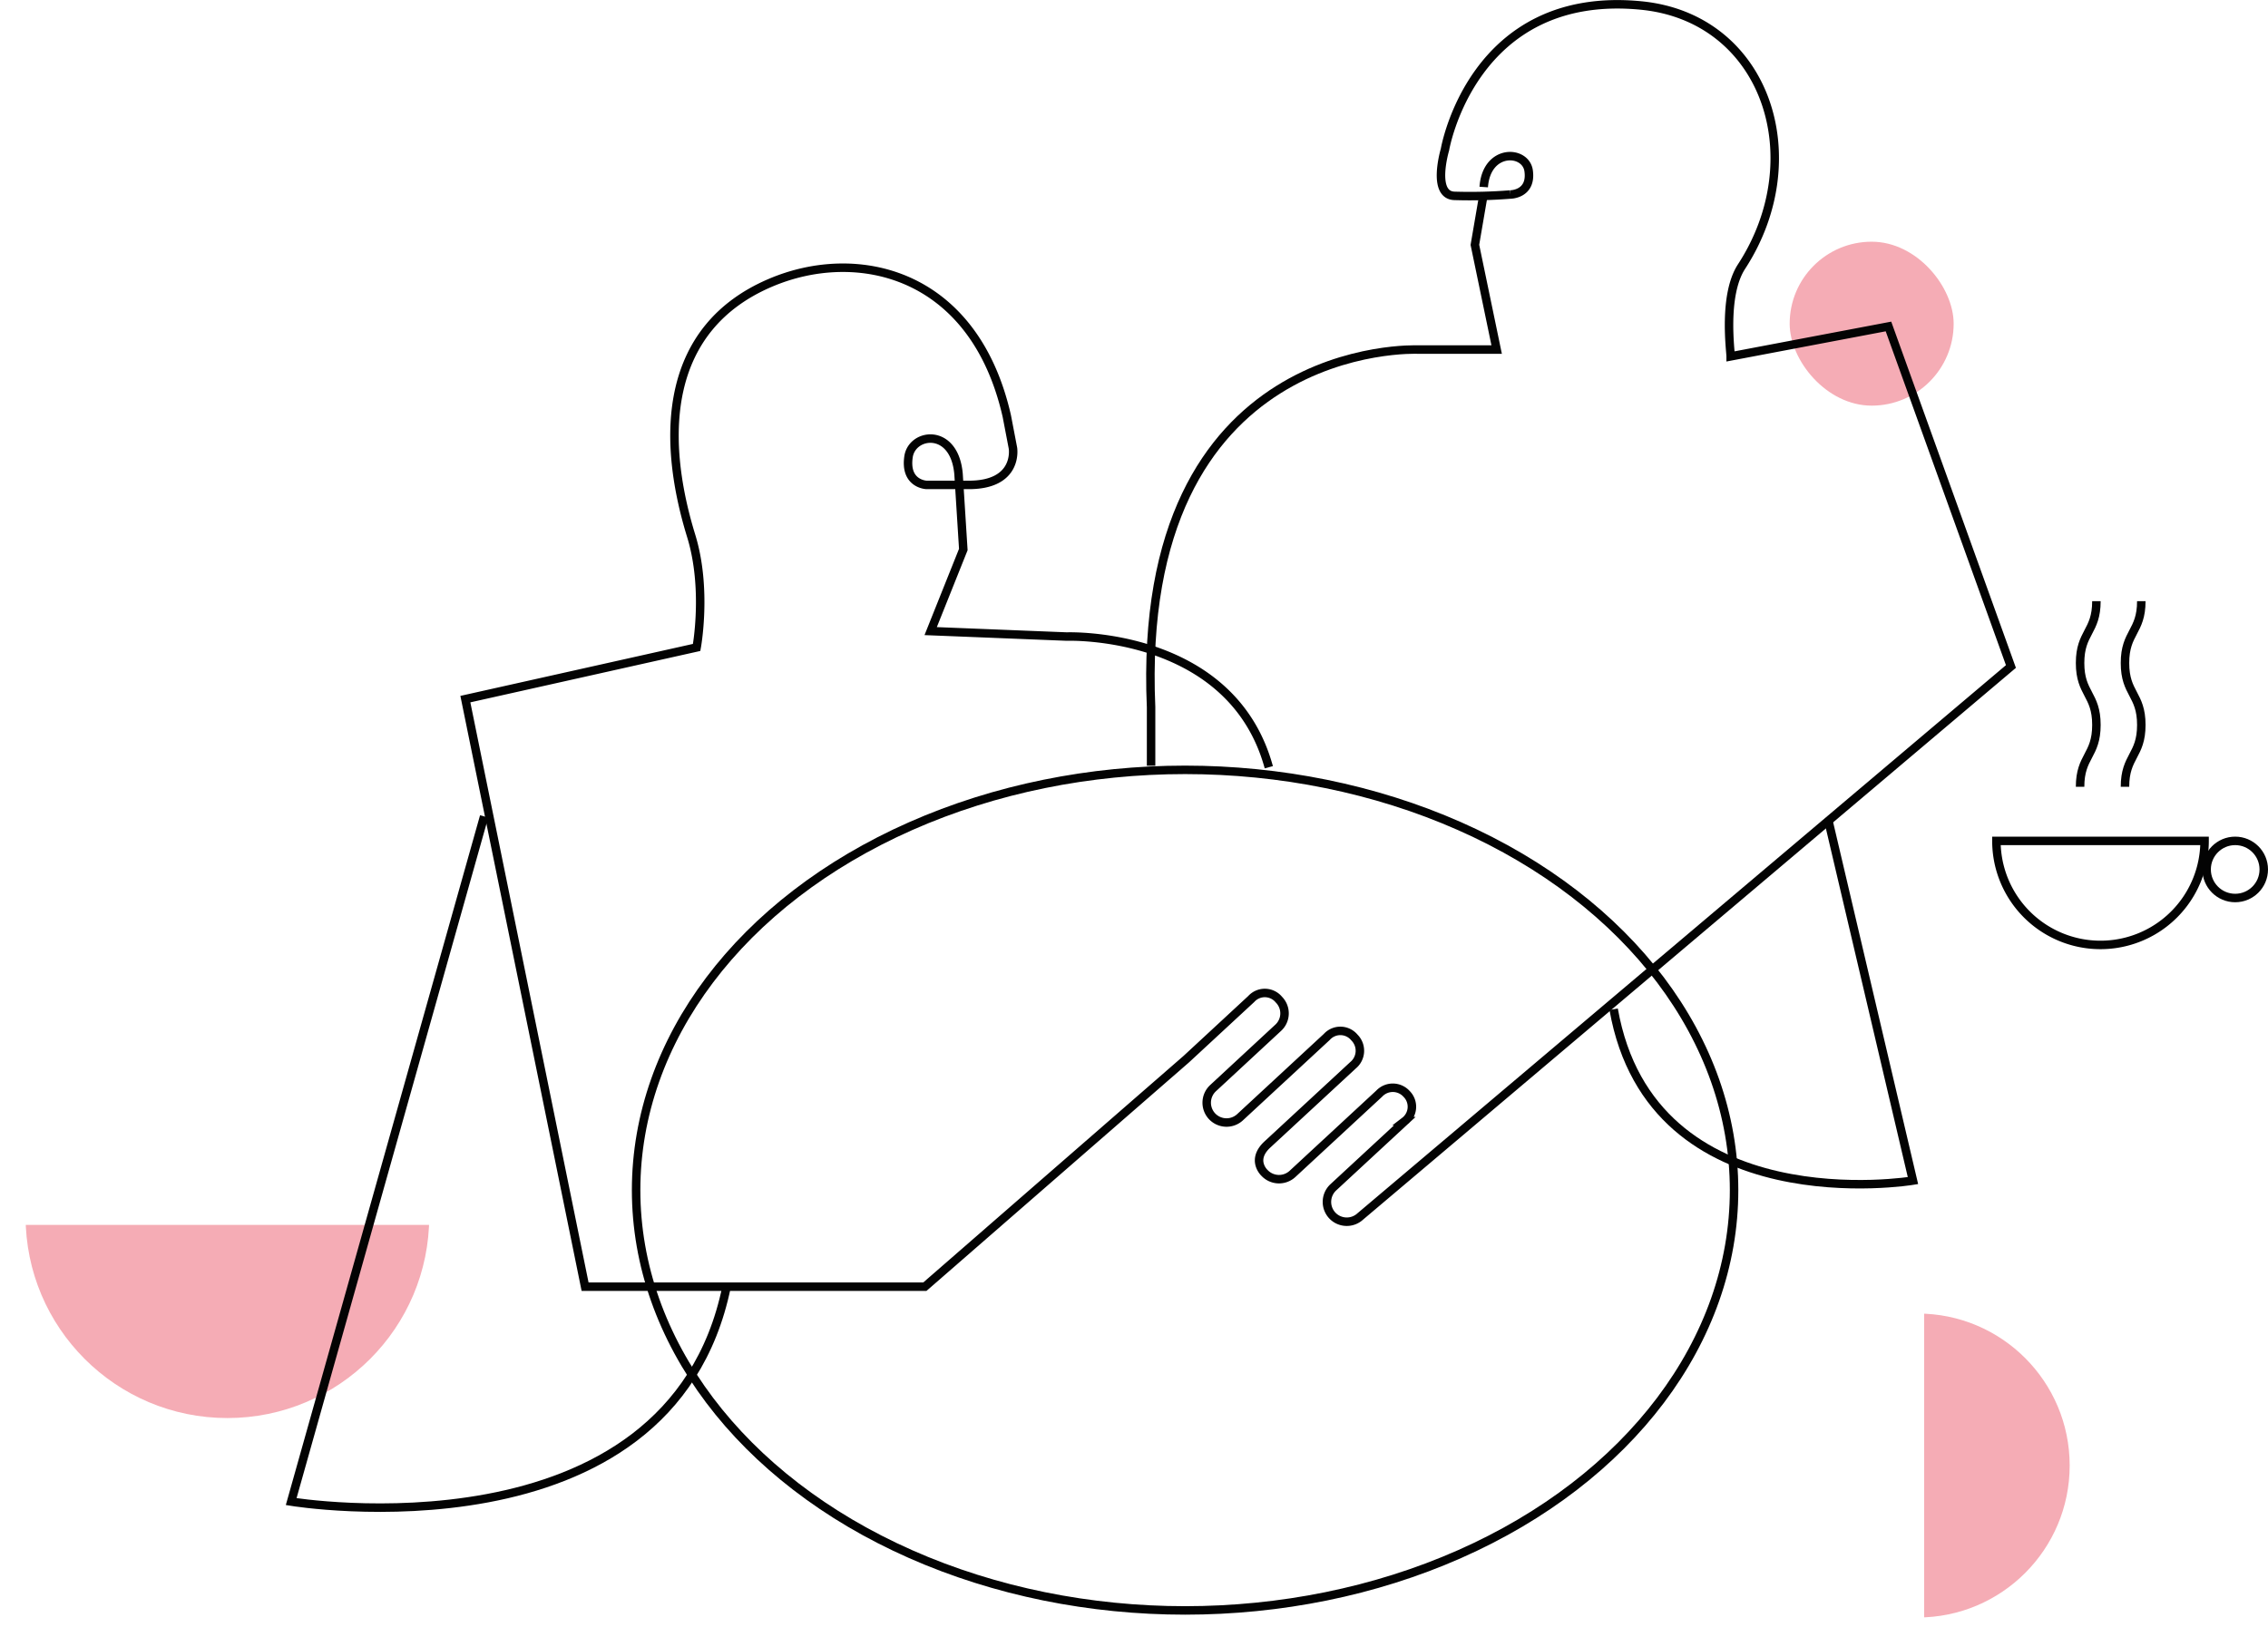 <svg xmlns="http://www.w3.org/2000/svg" xmlns:xlink="http://www.w3.org/1999/xlink" width="401.091" height="289.543" viewBox="0 0 401.091 289.543"><defs><clipPath id="a"><rect width="43.567" height="78.137" transform="translate(0 0.226)" fill="#f5acb5" stroke="#707070" stroke-width="1"/></clipPath><clipPath id="b"><rect width="32.815" height="58.852" transform="translate(0 0.226)" fill="#f5acb5" stroke="#707070" stroke-width="1"/></clipPath></defs><g transform="translate(-1211.5 -192.242)"><g transform="translate(1211.274 452.5) rotate(-90)" clip-path="url(#a)"><circle cx="35.694" cy="35.694" r="35.694" transform="translate(9.403 4.749)" fill="#f5acb5"/></g><g transform="translate(1584.6 482.011) rotate(180)" clip-path="url(#b)"><circle cx="26.885" cy="26.885" r="26.885" transform="translate(7.082 3.632)" fill="#f5acb5"/></g><rect width="29" height="29" rx="14.5" transform="translate(1528 235)" fill="#f5acb5"/><g transform="translate(1263 193)"><path d="M545.3,343.5l14.917,63.521s-46.2,7.7-52.934-30.317" transform="translate(-273.412 -198.928)" fill="none" stroke="#030303" stroke-miterlimit="10" stroke-width="1.5"/><path d="M260.281,425.439c-10.106,49.084-77,38.016-77,38.016l34.122-121.214" transform="translate(-183.285 -198.577)" fill="none" stroke="#030303" stroke-miterlimit="10" stroke-width="1.5"/><ellipse cx="97.086" cy="74.349" rx="97.086" ry="74.349" transform="translate(60.995 135.43)" fill="none" stroke="#030303" stroke-miterlimit="10" stroke-width="1.5"/><path d="M406.049,175.542c.481-6.857,7.411-6.587,7.94-2.887.6,4.21-3.248,4.21-3.248,4.21a89.845,89.845,0,0,1-9.865.241c-4.091-.121-1.684-8.181-1.684-8.181s4.812-28.392,34.648-25.5c22.111,2.14,30.317,26.948,17.8,46.188-3.3,5.077-1.924,14.927-1.924,15.89l27.91-5.293,21.655,60.152-115.07,97.288a3.52,3.52,0,0,1-4.96-.191h0a3.52,3.52,0,0,1,.191-4.96l12.646-11.71a3.212,3.212,0,0,0,.318-4.822h0a3.287,3.287,0,0,0-4.832-.053l-15.346,14.209a3.519,3.519,0,0,1-4.96-.191h0s-2.437-2.254.507-5L382.936,330.9a3.319,3.319,0,0,0,.251-4.9,3.23,3.23,0,0,0-4.893-.108l-15.345,14.208a3.519,3.519,0,0,1-4.96-.19h0a3.52,3.52,0,0,1,.191-4.96L369.669,324.3a3.458,3.458,0,0,0,.155-5.009,3.23,3.23,0,0,0-4.893-.108l-11.489,10.638-46.225,40.249H247.125L225.952,266.132l40.9-9.143s1.925-10.346-.962-19.73c-5.526-17.961-4.571-36.813,13.955-44.754,15.362-6.584,36.092-1.925,41.866,23.58l1.083,5.654s1.083,6.617-8.06,6.5h-7.218s-3.91-.12-3.188-4.993c.629-4.243,8.121-5.233,8.843,3.068l.842,13.354L308.241,254.1l24.061.963s29.106-1.106,35.738,23.119" transform="translate(-195.154 -143.214)" fill="none" stroke="#030303" stroke-miterlimit="10" stroke-width="1.5"/><path d="M393.906,291.075V280.729c-2.887-65.446,47.16-63.281,47.16-63.281H455.02l-3.85-18.527,1.444-8.422" transform="translate(-241.839 -156.368)" fill="none" stroke="#030303" stroke-miterlimit="10" stroke-width="1.5"/><path d="M637.871,348.241a18.407,18.407,0,0,1-36.814,0Z" transform="translate(-299.496 -200.246)" fill="none" stroke="#030303" stroke-miterlimit="10" stroke-width="1.5"/><circle cx="5.053" cy="5.053" r="5.053" transform="translate(338.736 147.995)" fill="none" stroke="#030303" stroke-miterlimit="10" stroke-width="1.5"/><g transform="translate(316.359 105.587)"><path d="M621.557,322.334c0-5.474,2.887-5.474,2.887-10.947s-2.887-5.474-2.887-10.949,2.887-5.474,2.887-10.948" transform="translate(-621.557 -289.491)" fill="none" stroke="#030303" stroke-miterlimit="10" stroke-width="1.5"/></g><g transform="translate(324.299 105.587)"><path d="M632.557,322.334c0-5.474,2.887-5.474,2.887-10.947s-2.887-5.474-2.887-10.949,2.887-5.474,2.887-10.948" transform="translate(-632.557 -289.491)" fill="none" stroke="#030303" stroke-miterlimit="10" stroke-width="1.5"/></g></g></g></svg>
